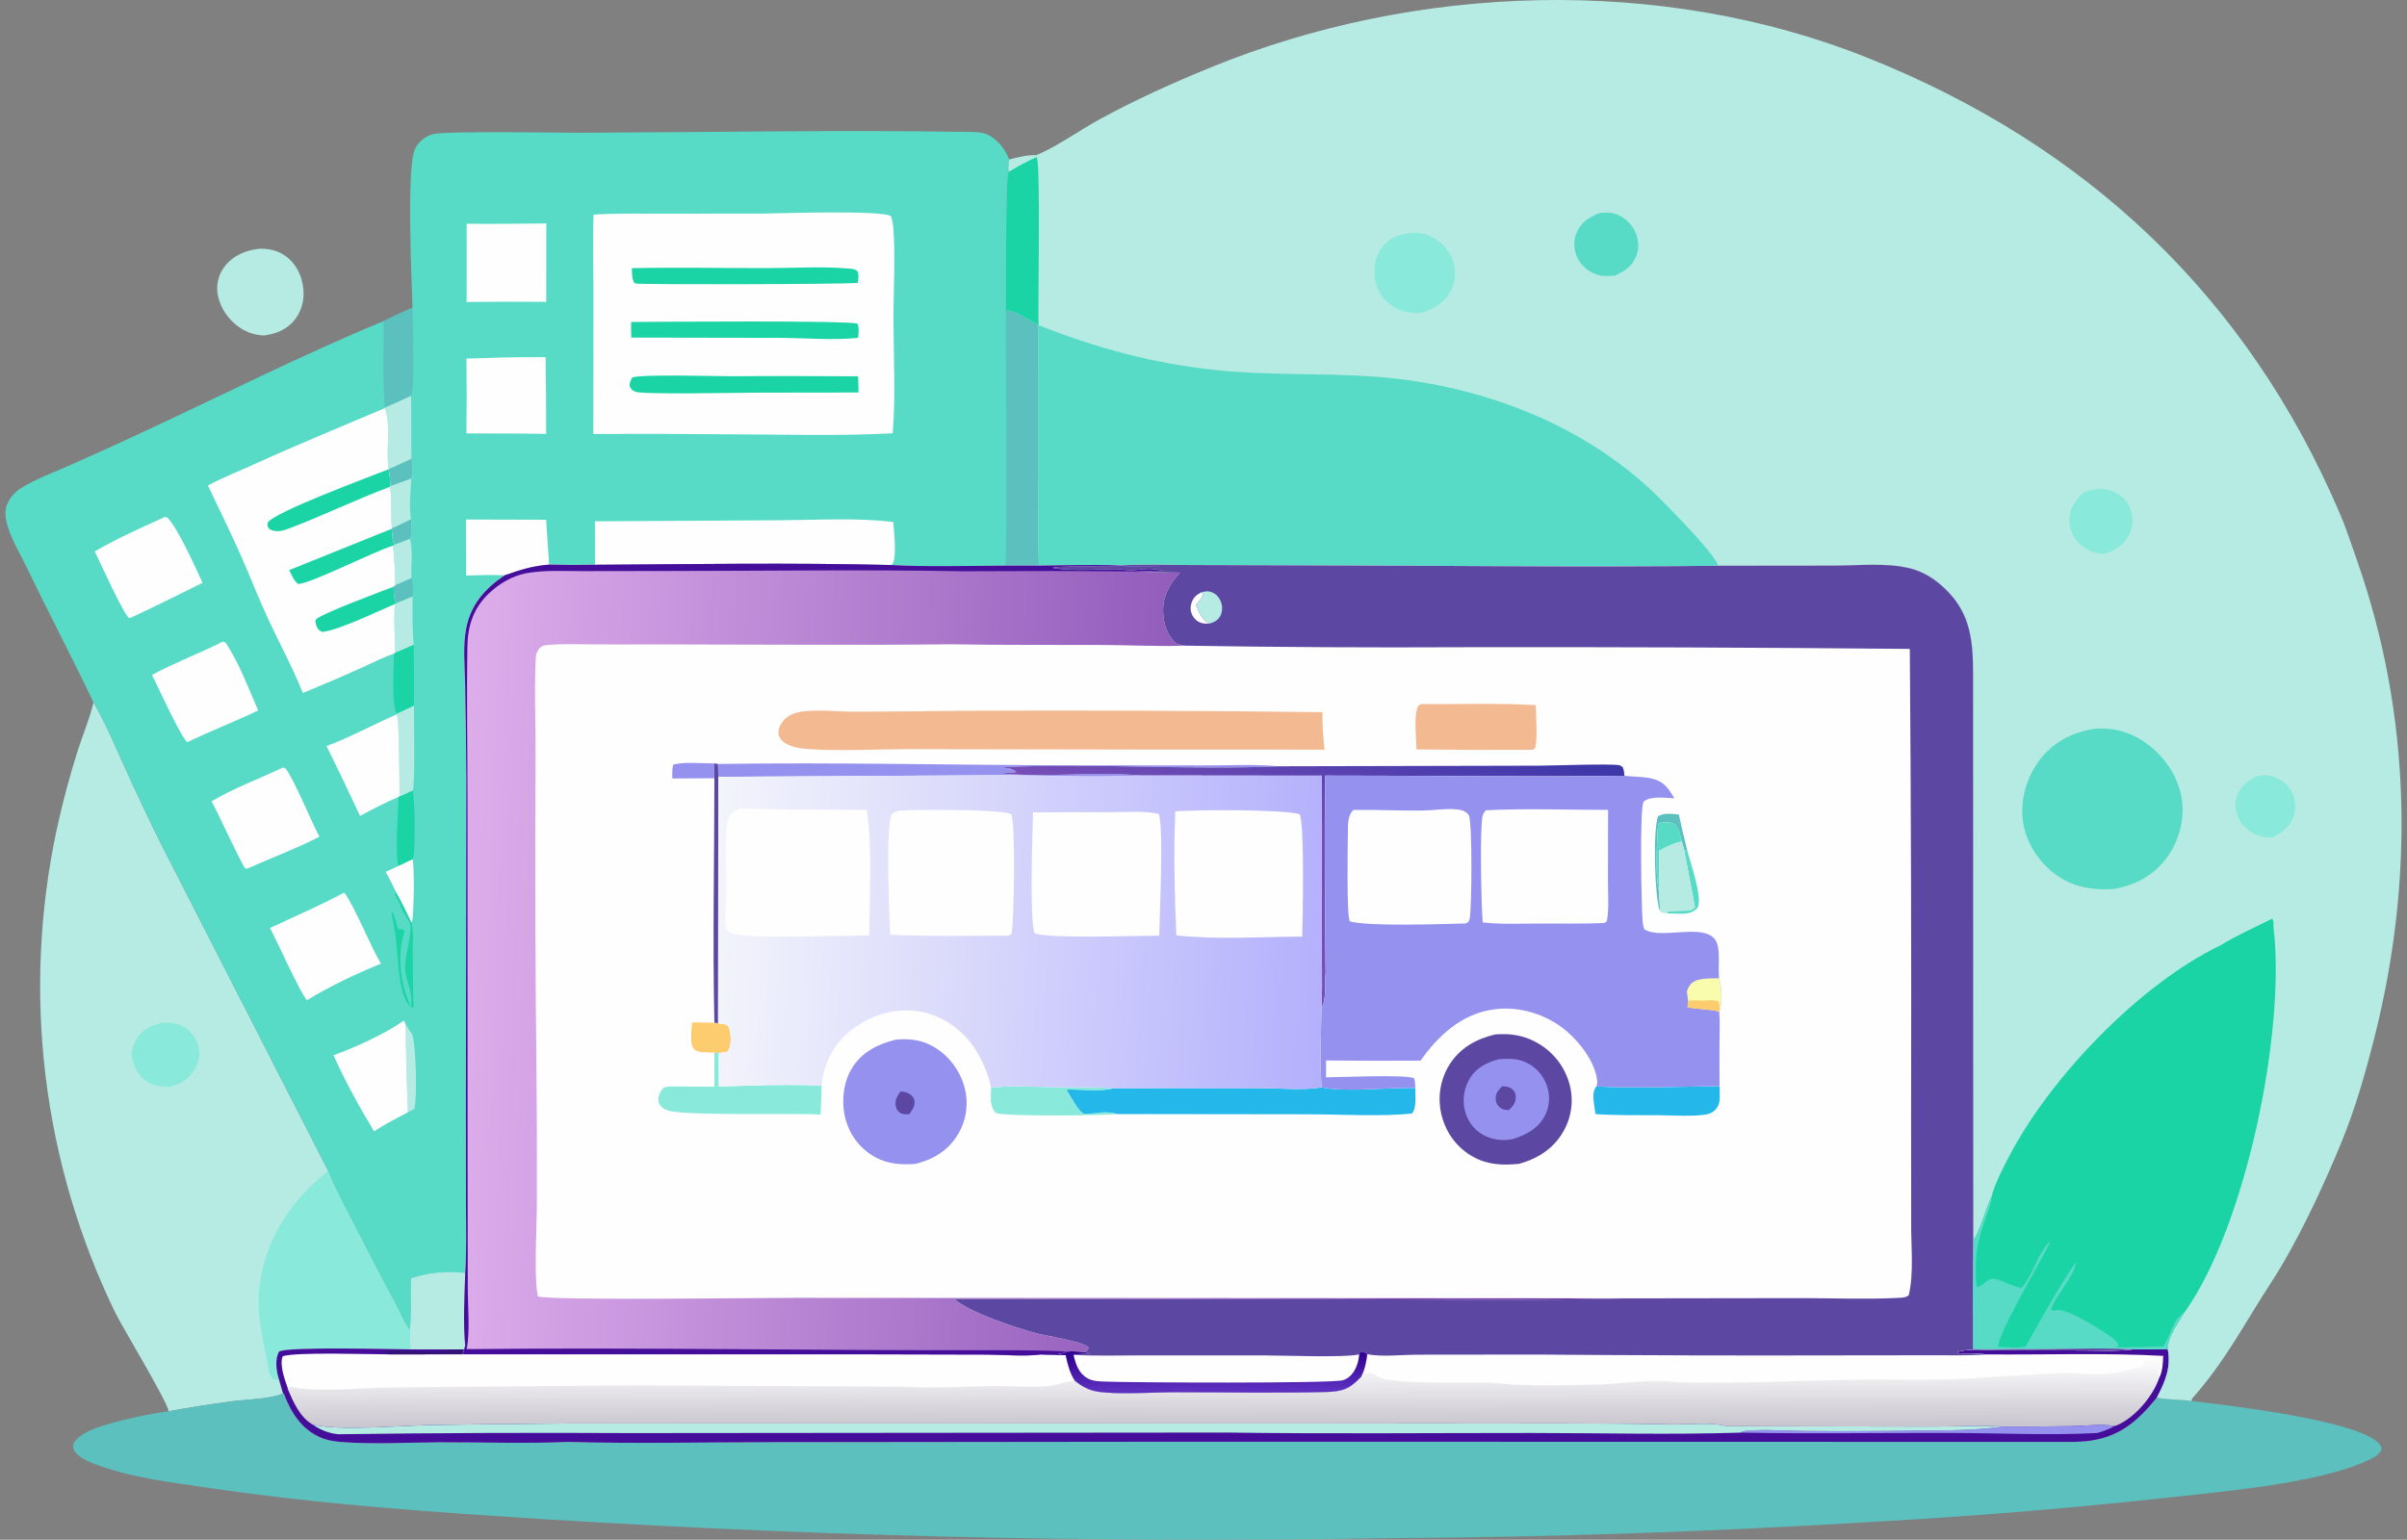 <svg width="386" height="247" viewBox="0 0 386 247" fill="none" xmlns="http://www.w3.org/2000/svg">
<rect x="0" y="0" width="386" height="247" fill="#808080" stroke="none"/>
<path d="M41.528 39.904C43.013 39.86 44.354 40.121 45.615 40.951C47.285 42.05 48.248 43.841 48.575 45.783C48.893 47.672 48.546 49.566 47.398 51.119C46.128 52.838 44.356 53.541 42.299 53.818C40.864 53.727 39.658 53.367 38.453 52.556C36.608 51.315 35.222 49.286 34.89 47.071C34.651 45.473 35.11 43.884 36.12 42.629C37.5 40.912 39.407 40.178 41.528 39.904Z" fill="#B5EBE2"/>
<path d="M14.996 112.678C16.86 115.862 18.31 119.328 19.831 122.686C21.772 126.99 23.788 131.259 25.88 135.492L52.632 187.826C53.871 190.9 55.487 193.825 56.999 196.771C59.136 200.997 61.328 205.194 63.575 209.363C64.217 210.543 64.881 212.28 65.725 213.285L65.806 216.459C63.042 216.448 45.875 215.979 44.745 216.823C44.091 218.022 44.284 219.689 44.649 220.969C44.685 221.092 44.724 221.214 44.761 221.337L45.399 223.548C43.058 224.478 39.699 224.461 37.177 224.793C33.785 225.244 30.405 225.775 27.039 226.388C26.985 225.063 19.68 213.016 18.456 210.513C18.096 209.769 17.743 209.022 17.397 208.27C17.052 207.519 16.715 206.764 16.385 206.006C16.055 205.248 15.733 204.486 15.419 203.721C15.105 202.957 14.799 202.189 14.501 201.418C14.203 200.646 13.913 199.872 13.631 199.095C13.349 198.318 13.075 197.538 12.809 196.755C12.543 195.972 12.285 195.186 12.036 194.398C11.786 193.61 11.545 192.819 11.311 192.026C11.078 191.233 10.853 190.438 10.636 189.64C10.419 188.842 10.21 188.042 10.01 187.24C9.81 186.438 9.618 185.633 9.434 184.827C9.25 184.021 9.075 183.213 8.908 182.404C8.741 181.594 8.582 180.782 8.432 179.969C8.282 179.156 8.14 178.342 8.007 177.526C7.873 176.71 7.748 175.893 7.632 175.074C7.515 174.255 7.407 173.436 7.308 172.615C7.208 171.794 7.117 170.973 7.035 170.15C6.952 169.327 6.878 168.504 6.813 167.679C6.747 166.855 6.69 166.031 6.642 165.205C6.593 164.38 6.553 163.554 6.522 162.728C6.491 161.901 6.468 161.075 6.453 160.248C6.439 159.422 6.433 158.595 6.436 157.768C6.439 156.942 6.45 156.115 6.47 155.288C6.49 154.462 6.519 153.636 6.556 152.81C6.593 151.984 6.638 151.158 6.692 150.333C6.746 149.508 6.809 148.684 6.88 147.86C6.951 147.036 7.031 146.213 7.119 145.391C7.207 144.569 7.303 143.748 7.409 142.928C7.514 142.108 7.627 141.289 7.749 140.471C7.871 139.654 8.002 138.837 8.141 138.022C8.28 137.207 8.427 136.394 8.583 135.582C8.738 134.77 8.902 133.959 9.075 133.151C10.011 128.832 11.147 124.567 12.482 120.355C13.276 117.901 14.285 115.507 14.916 113.004L14.996 112.678Z" fill="#B5EBE2"/>
<path d="M26.145 164.023C27.195 164.011 28.233 164.118 29.188 164.588C29.342 164.663 29.492 164.745 29.638 164.836C29.784 164.926 29.925 165.024 30.06 165.129C30.196 165.234 30.325 165.346 30.449 165.464C30.573 165.583 30.691 165.707 30.802 165.838C30.913 165.969 31.016 166.105 31.113 166.247C31.21 166.388 31.299 166.535 31.38 166.685C31.462 166.836 31.535 166.991 31.601 167.15C31.666 167.308 31.724 167.47 31.772 167.634C32.155 168.959 31.92 170.36 31.219 171.536C30.311 173.062 29.014 173.889 27.329 174.319C25.925 174.335 24.663 174.232 23.466 173.423C21.932 172.386 21.439 170.813 21.057 169.104C21.236 168.214 21.461 167.345 21.954 166.571C22.96 164.989 24.416 164.46 26.145 164.023Z" fill="#89EADB"/>
<path d="M52.632 187.826C53.87 190.9 55.486 193.825 56.998 196.771C59.135 200.997 61.328 205.194 63.574 209.363C64.216 210.543 64.88 212.28 65.725 213.285L65.806 216.459C63.041 216.448 45.874 215.978 44.744 216.823C44.09 218.022 44.284 219.689 44.649 220.969C44.684 221.092 44.723 221.214 44.761 221.337C44.413 221.326 43.954 221.398 43.717 221.122C42.973 220.252 42.936 218.875 42.721 217.795C41.937 213.855 41.147 210.463 41.619 206.397C42.511 198.708 46.69 192.531 52.632 187.826Z" fill="#89EADB"/>
<path d="M342.146 216.452C343.965 216.435 345.812 216.484 347.627 216.368C348.211 219.321 347.227 221.643 345.883 224.198C347.701 224.578 349.611 224.466 351.451 224.742C356.62 225.358 378.488 227.821 381.615 231.678C381.87 231.992 381.849 232.082 381.918 232.456C381.588 233.405 380.742 233.777 379.895 234.187C371.904 238.055 355.672 239.325 346.596 240.352C331.134 242.03 315.638 243.292 300.109 244.14C274.371 245.723 248.609 246.591 222.822 246.745C198.754 247.161 174.687 247.068 150.622 246.466C126.557 245.864 102.515 244.754 78.497 243.134C63.418 242.123 48.389 240.893 33.43 238.672C27.691 237.82 21.64 237.134 16.147 235.197C14.721 234.695 12.553 233.984 11.836 232.552C11.665 232.211 11.74 231.976 11.761 231.61C12.799 229.744 15.865 228.872 17.814 228.318C20.803 227.468 23.955 226.802 27.037 226.388C30.404 225.775 33.783 225.244 37.175 224.793C39.698 224.461 43.056 224.478 45.398 223.548L44.76 221.337C44.722 221.214 44.683 221.092 44.648 220.969C44.283 219.689 44.089 218.022 44.743 216.823C45.873 215.978 63.04 216.448 65.805 216.459L72.796 216.467L74.45 216.441L74.187 217.252L138.993 217.253L158.199 217.299C160.961 217.308 164.141 217.63 166.866 217.284C168.211 217.341 169.557 217.378 170.904 217.393C171.211 218.87 171.537 220.173 172.35 221.471C173.42 222.354 174.578 223.009 175.964 223.229C179.275 223.755 184.84 223.338 188.381 223.337C196.411 223.334 204.475 223.5 212.501 223.301C215.238 223.233 216.366 222.87 218.259 220.873C218.875 219.693 219.091 218.537 219.256 217.236C221.537 217.692 224.962 217.315 227.369 217.309L246.593 217.288C262.736 217.422 278.879 217.466 295.022 217.422L310.041 217.404C312.866 217.396 315.746 217.492 318.563 217.267C317.031 217.083 315.408 217.135 313.864 217.103L314.045 216.832C315.868 216.287 318.53 216.583 320.446 216.587L334.29 216.633C336.869 216.637 339.59 216.79 342.146 216.452Z" fill="#5BC0BE"/>
<path d="M342.145 216.452C343.965 216.435 345.812 216.484 347.626 216.368C348.211 219.321 347.227 221.643 345.883 224.198C342.722 228.11 339.669 230.684 334.507 231.196C333.819 231.264 333.125 231.286 332.433 231.304L189.755 231.276L123.764 231.348C112.902 231.348 101.967 231.618 91.115 231.306C84.335 231.597 77.426 231.35 70.632 231.366C65.431 231.379 59.965 231.728 54.789 231.323C53.626 231.231 52.375 231.037 51.309 230.555C48.235 229.168 46.638 226.521 45.495 223.52L45.398 223.548L44.76 221.337C44.722 221.214 44.683 221.092 44.648 220.969C44.283 219.689 44.089 218.022 44.743 216.823C45.873 215.978 63.04 216.448 65.805 216.459L72.796 216.467L74.45 216.441L74.187 217.252L138.993 217.253L158.198 217.299C160.96 217.308 164.141 217.63 166.866 217.284C168.211 217.341 169.557 217.378 170.904 217.393C171.211 218.87 171.537 220.173 172.35 221.471C173.42 222.354 174.578 223.009 175.964 223.229C179.275 223.755 184.84 223.338 188.381 223.337C196.41 223.334 204.475 223.5 212.5 223.301C215.238 223.233 216.366 222.87 218.259 220.873C218.875 219.693 219.09 218.537 219.256 217.236C221.537 217.692 224.961 217.315 227.369 217.309L246.593 217.288C262.736 217.422 278.879 217.466 295.022 217.422L310.041 217.404C312.866 217.396 315.746 217.492 318.562 217.267C317.03 217.083 315.408 217.135 313.864 217.103L314.045 216.832C315.868 216.287 318.53 216.583 320.446 216.587L334.289 216.633C336.869 216.637 339.59 216.79 342.145 216.452Z" fill="url(#paint0_linear_9217_59895)"/>
<path d="M318.563 217.267C327.984 217.349 337.506 217.008 346.911 217.502C346.837 218.695 346.834 219.974 346.255 221.051C345.95 219.964 346.763 219.089 346.229 218.006C345.558 217.717 344.846 217.762 344.128 217.744C343.939 218.367 343.812 218.831 343.353 219.321C341.413 219.598 339.574 220.317 337.601 220.435C335.351 220.571 333.136 220.198 330.883 220.267C324.532 220.462 318.175 221.108 311.827 221.282C307.043 221.413 302.248 221.247 297.462 221.322C290.444 221.433 283.46 221.773 276.432 221.774C274.134 221.775 271.814 221.839 269.519 221.738C268.158 221.678 266.814 221.507 265.45 221.524C262.232 221.564 259.015 222.032 255.784 222.106C251.779 222.198 247.726 222.288 243.722 222.145C241.943 222.081 240.173 221.839 238.395 221.794C235.396 221.719 223.056 222.119 221.091 220.86C220.669 220.589 220.45 220.327 219.914 220.265C218.982 220.156 218.95 220.296 218.26 220.873C218.876 219.693 219.091 218.537 219.257 217.236C221.538 217.692 224.963 217.315 227.37 217.309L246.594 217.288C262.737 217.422 278.88 217.466 295.023 217.422L310.042 217.404C312.867 217.396 315.747 217.492 318.563 217.267Z" fill="#FEFEFE"/>
<path d="M74.187 217.252L138.993 217.253L158.198 217.299C160.96 217.308 164.141 217.63 166.866 217.284C168.211 217.341 169.557 217.378 170.904 217.393C171.211 218.87 171.537 220.173 172.35 221.471C172.267 221.478 172.184 221.481 172.101 221.49C170.686 221.655 169.324 222.281 167.895 222.369C165.143 222.54 162.289 222.332 159.525 222.343C156.351 222.356 153.189 222.539 150.023 222.577C147.766 222.603 145.496 222.436 143.235 222.422L100.433 222.23L62.502 222.573C58.922 222.606 49.811 223.43 46.698 222.429L46.136 222.662C45.666 221.274 44.786 218.963 45.339 217.558C47.577 216.863 59.128 217.258 62.329 217.26L74.187 217.252Z" fill="#FEFEFE"/>
<path d="M342.145 216.452C343.965 216.435 345.812 216.484 347.626 216.368C348.211 219.321 347.227 221.643 345.883 224.198C342.722 228.11 339.669 230.684 334.507 231.196C333.819 231.264 333.125 231.286 332.433 231.304L189.755 231.276L123.764 231.348C112.902 231.348 101.967 231.618 91.115 231.306C84.335 231.597 77.426 231.35 70.632 231.366C65.431 231.379 59.965 231.728 54.789 231.323C53.626 231.231 52.375 231.037 51.309 230.555C48.235 229.168 46.638 226.521 45.495 223.52L45.398 223.548L44.76 221.337C44.722 221.214 44.683 221.092 44.648 220.969C44.283 219.689 44.089 218.022 44.743 216.823C45.873 215.978 63.04 216.448 65.805 216.459L72.796 216.467L74.45 216.441L74.187 217.252L62.329 217.26C59.128 217.258 47.577 216.863 45.339 217.558C44.786 218.963 45.666 221.274 46.136 222.662L46.139 222.802C47.027 224.886 48.086 227.347 50.147 228.533C54.513 229.562 64.188 228.703 69.124 228.592C76.579 228.47 84.034 228.389 91.489 228.346L232.41 228.342C244.372 228.371 256.319 228.255 268.28 228.49C270.949 228.543 274.353 228.086 276.919 228.783L308.97 228.843C313.043 228.867 317.25 228.613 321.309 228.842C324.93 228.854 328.551 228.833 332.172 228.778C334.368 228.735 336.996 228.401 339.144 228.751C339.264 228.709 339.387 228.674 339.505 228.624C342.373 227.419 345.273 223.953 346.254 221.051C346.833 219.974 346.836 218.695 346.91 217.502C337.505 217.008 327.983 217.349 318.562 217.267C317.03 217.083 315.408 217.135 313.864 217.103L314.045 216.832C315.868 216.287 318.53 216.583 320.446 216.587L334.289 216.633C336.869 216.637 339.59 216.79 342.145 216.452Z" fill="#440E9A"/>
<path d="M74.451 216.441L74.188 217.252L62.33 217.26C61.984 217.074 61.774 216.956 61.494 216.672C65.075 216.494 69.337 217.256 72.797 216.467L74.451 216.441Z" fill="#331378"/>
<path d="M321.309 228.842C324.93 228.854 328.551 228.833 332.172 228.779C334.368 228.736 336.996 228.401 339.144 228.751C338.216 229.26 337.356 229.578 336.348 229.876C328.63 230.285 320.739 229.891 313 229.87C301.733 229.839 290.443 230.025 279.18 229.817C279.337 229.645 279.474 229.605 279.714 229.571C282.22 229.212 286.946 229.554 289.667 229.558C295.307 229.604 300.947 229.586 306.586 229.504C311.417 229.474 316.518 229.509 321.309 228.842Z" fill="#9492EE"/>
<path d="M50.147 228.533C54.512 229.562 64.188 228.704 69.124 228.592C76.579 228.47 84.033 228.389 91.489 228.346L232.41 228.342C244.371 228.371 256.319 228.255 268.279 228.49C270.949 228.543 274.353 228.086 276.919 228.783L308.97 228.843C313.043 228.867 317.249 228.613 321.309 228.842C316.517 229.509 311.417 229.474 306.586 229.504C300.946 229.586 295.307 229.604 289.667 229.558C286.945 229.553 282.22 229.212 279.714 229.571C279.474 229.605 279.337 229.645 279.179 229.816C268.039 230.176 256.787 229.878 245.636 229.874C229.326 229.869 212.994 230.03 196.686 229.805L101.302 229.892C85.622 229.808 69.943 229.869 54.265 230.076C52.735 229.937 51.406 229.393 50.147 228.533Z" fill="#B5EBE2"/>
<path d="M66.154 49.359C66.012 44.888 65.174 26.942 66.533 23.939C67.039 22.819 68.082 21.955 69.244 21.559C70.991 20.962 89.634 21.309 93.434 21.296C113.93 21.224 134.486 20.818 154.977 21.162C156.001 21.18 157.349 21.123 158.288 21.556C159.958 22.327 161.183 23.895 161.822 25.589C161.703 26.281 161.674 26.887 161.724 27.588C161.182 28.62 161.402 47.326 161.287 50.111L161.602 49.787C163.148 50.032 165.108 51.425 166.537 52.167L166.538 76.906C166.54 81.505 166.422 86.15 166.602 90.745L161.271 90.749C155.076 90.757 148.799 90.967 142.613 90.635C126.911 90.26 111.126 90.493 95.419 90.6C92.966 90.644 90.513 90.636 88.061 90.576C85.503 90.757 83.353 91.43 80.947 92.288C77.782 94.402 75.528 96.958 74.769 100.775C74.196 103.656 74.553 106.931 74.598 109.87C74.691 114.85 74.754 119.83 74.788 124.81L74.713 177.239L74.73 193.478C74.74 197.041 74.844 200.66 74.609 204.213C74.493 207.989 74.254 212.021 74.595 215.774L74.451 216.441L72.796 216.467L65.806 216.459L65.725 213.285C64.88 212.28 64.216 210.542 63.574 209.363C61.327 205.194 59.135 200.997 56.998 196.771C55.486 193.825 53.87 190.9 52.632 187.826L25.879 135.492C23.788 131.259 21.771 126.99 19.83 122.686C18.309 119.328 16.86 115.862 14.996 112.678C11.448 105.229 7.602 97.916 4.018 90.483C2.876 88.114 0.08 83.674 1.089 81.044C1.499 79.974 2.29 78.997 3.257 78.38C5.65 76.854 8.552 75.804 11.155 74.654C14.882 73.011 18.59 71.329 22.281 69.606C35.309 63.565 48.229 57.011 61.495 51.518C63.032 50.765 64.585 50.045 66.154 49.359Z" fill="#57DBC6"/>
<path d="M65.984 92.728C66.272 93.635 66.242 94.744 66.164 95.687L63.538 96.78L63.473 96.629C63.101 95.789 63.146 95.007 63.143 94.107L63.364 93.88C64.231 93.48 65.104 93.096 65.984 92.728Z" fill="#5BC0BE"/>
<path d="M65.072 164.38C65.406 164.884 65.733 165.394 66.081 165.888C66.725 167.465 66.912 176.07 66.462 177.862C66.121 178.06 65.783 178.248 65.426 178.416C65.233 173.729 65.076 169.074 65.072 164.38Z" fill="#B5EBE2"/>
<path d="M65.73 86.425C66.293 88.224 65.858 90.799 65.985 92.728C65.105 93.096 64.232 93.48 63.365 93.88C63.367 91.788 63.278 89.61 63.02 87.535L63.27 87.376L65.73 86.425Z" fill="#B5EBE2"/>
<path d="M63.533 143.139C64.433 144.734 65.219 146.382 66.016 148.029C66.338 149.518 66.184 151.282 66.194 152.808C66.212 155.784 66.203 158.761 66.332 161.735C65.389 161.215 65.081 160.613 64.733 159.627C63.81 156.741 63.862 153.519 63.488 150.521C63.305 149.059 62.905 147.6 62.799 146.138C63.358 146.827 63.493 148.171 63.838 149.036L64.67 149.113L64.886 149.398C63.599 153.221 64.222 158.031 65.941 161.622L65.963 160.412C65.995 158.653 65.018 157.143 64.966 155.342C64.909 153.386 66.109 149.746 65.784 148.32C65.57 147.379 64.643 146.487 64.318 145.524C64.079 144.817 63.644 144.173 63.337 143.485L63.533 143.139Z" fill="#1AD4A5"/>
<path d="M66.159 137.815C66.478 138.834 66.409 147.251 66.016 148.029C65.219 146.383 64.433 144.734 63.533 143.14C63.048 142.02 62.408 140.929 61.846 139.843C62.54 139.565 63.199 139.263 63.86 138.913L66.159 137.815Z" fill="#FEFEFE"/>
<path d="M66.165 95.687C66.175 98.267 66.105 100.874 66.344 103.446L63.339 104.749C63.38 102.126 63.117 99.53 63.325 96.906L63.539 96.78L66.165 95.687Z" fill="#B5EBE2"/>
<path d="M66.152 126.807C66.553 127.773 66.626 136.7 66.243 137.658C66.221 137.714 66.186 137.763 66.158 137.815L63.859 138.913C63.334 136.487 63.857 130.602 63.901 127.842L64.051 127.736C64.758 127.498 65.467 127.113 66.152 126.807Z" fill="#1AD4A5"/>
<path d="M65.966 76.747C65.851 78.87 65.569 81.185 65.911 83.294C65.95 84.116 66.217 85.751 65.731 86.425L63.27 87.376C62.853 86.757 62.919 85.579 62.818 84.831L62.857 84.734C62.623 82.521 62.88 80.298 62.545 78.088L62.614 77.971L65.966 76.747Z" fill="#B5EBE2"/>
<path d="M65.91 83.294C65.948 84.116 66.216 85.751 65.729 86.425L63.268 87.376C62.852 86.757 62.917 85.579 62.816 84.831L62.856 84.734C63.886 84.319 64.904 83.77 65.91 83.294Z" fill="#5BC0BE"/>
<path d="M63.339 104.749L66.344 103.446C66.399 106.703 66.411 109.959 66.382 113.216L63.62 114.507C62.741 113.037 63.176 106.786 63.175 104.857L63.339 104.749Z" fill="#1AD4A5"/>
<path d="M66.382 113.216C66.379 115.027 66.603 126.182 66.179 126.783C66.173 126.793 66.162 126.799 66.154 126.806C65.469 127.112 64.76 127.498 64.053 127.736C64.125 126.654 63.944 115.769 63.782 115.167C63.706 114.884 63.661 114.849 63.516 114.639L63.62 114.507L66.382 113.216Z" fill="#B5EBE2"/>
<path d="M65.921 63.463C65.978 66.84 65.926 70.216 65.973 73.593C66.224 74.504 66.215 75.836 65.966 76.747L62.614 77.971C62.563 77.057 62.488 76.177 62.323 75.276C61.836 72.075 62.764 68.572 61.738 65.462L61.728 65.355C63.149 64.777 64.532 64.113 65.921 63.463Z" fill="#B5EBE2"/>
<path d="M65.972 73.593C66.223 74.505 66.214 75.836 65.965 76.747L62.613 77.971C62.562 77.057 62.487 76.177 62.322 75.276L65.972 73.593Z" fill="#5BC0BE"/>
<path d="M66.154 49.359C66.163 51.339 66.567 62.396 65.92 63.463C64.531 64.113 63.148 64.777 61.728 65.355C61.309 60.838 61.55 56.066 61.495 51.519C63.032 50.766 64.585 50.046 66.154 49.359Z" fill="#5BC0BE"/>
<path d="M65.941 205.06C68.805 204.132 71.618 203.86 74.609 204.213C74.493 207.989 74.254 212.021 74.595 215.774L74.451 216.442L72.796 216.467L65.806 216.459L65.725 213.285C66.081 210.602 65.807 207.774 65.941 205.06Z" fill="#B5EBE2"/>
<path d="M74.721 83.339L87.583 83.374L88.06 90.576C85.502 90.757 83.352 91.43 80.946 92.288C78.89 92.178 76.816 92.281 74.758 92.328L74.721 83.339Z" fill="#FEFEFE"/>
<path d="M63.515 114.64C63.66 114.849 63.705 114.885 63.782 115.168C63.943 115.769 64.124 126.655 64.052 127.736L63.902 127.843C61.774 128.745 59.767 129.786 57.738 130.887C55.996 127.129 54.206 123.393 52.369 119.679C56.183 118.272 59.788 116.274 63.515 114.64Z" fill="#FEFEFE"/>
<path d="M64.744 163.721C64.881 163.944 65.017 164.122 65.073 164.38C65.076 169.074 65.233 173.729 65.426 178.416C63.593 179.391 61.716 180.321 59.997 181.489C57.649 177.624 55.337 173.401 53.482 169.276C56.727 168.146 61.981 165.741 64.744 163.721Z" fill="#FEFEFE"/>
<path d="M78.94 57.401C81.788 57.282 84.644 57.306 87.495 57.293C87.563 61.396 87.595 65.5 87.589 69.604L83.679 69.554L74.801 69.522C74.851 65.522 74.852 61.522 74.802 57.522L78.94 57.401Z" fill="#FEFEFE"/>
<path d="M35.722 102.921L36.154 103.073C38.349 106.319 39.821 110.38 41.407 113.963C37.7 115.751 33.838 117.226 30.118 119.019L30.032 119.074C28.805 117.851 25.431 110.346 24.379 108.269C28.023 106.279 32.008 104.825 35.722 102.921Z" fill="#FEFEFE"/>
<path d="M45.352 123.132L45.732 123.209C47.004 124.672 49.964 131.879 51.231 134.23C47.536 136.111 43.507 137.626 39.706 139.315L39.368 139.34C38.795 138.827 34.921 130.26 33.922 128.552C37.269 126.522 41.741 124.858 45.352 123.132Z" fill="#FEFEFE"/>
<path d="M74.83 35.892C79.083 35.963 83.355 35.862 87.61 35.844L87.601 48.427C83.342 48.382 79.083 48.387 74.824 48.442C74.85 44.259 74.852 40.075 74.83 35.892Z" fill="#FEFEFE"/>
<path d="M26.404 82.946L26.794 82.991C28.512 84.645 31.345 91.047 32.483 93.49C28.655 95.372 24.846 97.317 20.967 99.092L20.709 99.153C19.835 98.568 16.009 90.114 15.195 88.45C18.835 86.351 22.587 84.678 26.404 82.946Z" fill="#FEFEFE"/>
<path d="M55.191 143.187C56.778 145.146 59.383 151.766 61.095 154.593C57.024 156.234 52.98 158.167 49.225 160.444C48.36 159.67 44.221 150.58 43.307 148.865C47.273 146.995 51.328 145.263 55.191 143.187Z" fill="#FEFEFE"/>
<path d="M161.287 50.111L161.602 49.787C163.148 50.032 165.109 51.425 166.537 52.167L166.539 76.906C166.54 81.505 166.422 86.15 166.602 90.745L161.271 90.749C161.57 77.228 161.285 63.639 161.287 50.111Z" fill="#5BC0BE"/>
<path d="M95.397 83.63L125.094 83.458C131.039 83.417 137.349 83.016 143.254 83.738C143.347 85.166 143.883 89.468 143.074 90.552L142.612 90.635C126.91 90.26 111.126 90.493 95.418 90.6L95.397 83.63Z" fill="#FEFEFE"/>
<path d="M33.344 77.882C35.719 76.604 38.306 75.594 40.764 74.474C47.684 71.325 54.739 68.437 61.737 65.462C62.763 68.572 61.835 72.075 62.322 75.276C62.486 76.177 62.562 77.057 62.612 77.971L62.544 78.088C62.879 80.298 62.622 82.521 62.856 84.734L62.816 84.831C62.917 85.579 62.852 86.758 63.269 87.376L63.019 87.535C63.276 89.61 63.366 91.788 63.364 93.88L63.143 94.107C63.147 95.008 63.101 95.789 63.474 96.63L63.538 96.78L63.325 96.906C63.117 99.53 63.379 102.126 63.338 104.75L63.173 104.858C61.414 105.444 59.67 106.367 57.973 107.122C54.864 108.526 51.73 109.872 48.572 111.162C46.89 106.96 44.637 102.869 42.753 98.738C41.351 95.667 40.132 92.514 38.766 89.427C37.048 85.541 35.172 81.716 33.344 77.882Z" fill="#FEFEFE"/>
<path d="M63.325 96.906C60.55 98.054 54.383 101.087 51.683 101.37C51.219 101.158 50.995 100.999 50.795 100.507C50.696 100.262 50.488 99.653 50.635 99.417C51.175 98.551 61.43 94.776 63.143 94.107C63.147 95.007 63.101 95.789 63.474 96.629L63.538 96.78L63.325 96.906Z" fill="#1AD4A5"/>
<path d="M46.383 91.447L62.817 84.831C62.918 85.579 62.852 86.757 63.269 87.376L63.019 87.535C59.769 88.531 49.91 93.616 47.804 93.676C47.098 93.123 46.775 92.235 46.383 91.447Z" fill="#1AD4A5"/>
<path d="M62.322 75.276C62.486 76.177 62.562 77.056 62.612 77.971L62.544 78.088C57.004 80.157 51.662 82.783 46.141 84.856C45.107 85.244 44.259 85.386 43.242 84.915C42.875 84.428 42.865 84.46 42.923 83.857C43.843 82.187 59.275 76.48 62.322 75.276Z" fill="#1AD4A5"/>
<path d="M122.392 34.263C125.175 34.212 141.778 33.68 142.895 34.695C143.122 35.412 143.232 36.069 143.282 36.821C143.601 41.566 143.273 46.578 143.283 51.345C143.295 57.333 143.653 63.54 143.157 69.503C134.151 69.997 124.995 69.668 115.973 69.662C109.032 69.595 102.09 69.579 95.148 69.616L95.164 46.305C95.16 42.353 95.031 38.38 95.185 34.432C98.684 34.194 102.237 34.283 105.744 34.278L122.392 34.263Z" fill="#FEFEFE"/>
<path d="M101.328 43.02L101.674 43.01C108.724 42.867 115.806 43.016 122.859 43.011C127.178 43.008 131.761 42.703 136.049 43.077C136.709 43.135 137.095 43.116 137.57 43.573C137.735 44.23 137.654 44.729 137.551 45.381C134.985 45.623 102.407 45.659 101.953 45.488C101.827 45.441 101.735 45.331 101.625 45.252C101.352 44.494 101.344 43.821 101.328 43.02Z" fill="#1AD4A5"/>
<path d="M101.207 51.649C104.933 51.626 136.596 51.369 137.523 51.94C137.798 52.701 137.682 53.401 137.613 54.195C133.617 54.619 129.235 54.22 125.194 54.2L101.229 54.156C101.2 53.322 101.212 52.484 101.207 51.649Z" fill="#1AD4A5"/>
<path d="M117.563 60.358C124.239 60.282 130.922 60.356 137.598 60.365C137.667 61.224 137.652 62.104 137.676 62.965L121.604 62.987C118.884 62.985 103.205 63.322 101.903 62.849C101.341 62.644 101.216 62.434 100.957 61.917C100.969 61.344 101.128 61.045 101.379 60.545C103.26 60.001 114.868 60.36 117.563 60.358Z" fill="#1AD4A5"/>
<path d="M166.192 24.885C166.27 24.854 166.349 24.824 166.426 24.791C169.416 23.543 173.297 20.806 176.31 19.157C182.088 15.997 188.065 13.306 194.158 10.813C227 -2.629 266.311 -3.978 299.441 9.248C334.597 23.284 360.377 47.535 375.244 82.408C376.29 84.861 377.126 87.45 378.008 89.969C386.715 114.819 387.192 141.071 380.76 166.497C379.329 172.15 377.697 177.866 375.477 183.265C372.837 189.684 369.814 196.19 366.373 202.212C364.89 204.808 363.187 207.266 361.633 209.818C358.545 214.887 355.524 219.92 351.526 224.362L351.452 224.742C349.612 224.466 347.702 224.578 345.884 224.198C347.228 221.643 348.212 219.322 347.628 216.368C345.813 216.484 343.966 216.435 342.147 216.452C335.734 216.133 329.223 216.537 322.792 216.402C320.679 216.498 318.521 216.428 316.404 216.436C316.365 210.578 316.377 204.72 316.44 198.863L316.409 108.245C316.419 103.009 316.07 98.542 312.134 94.654C310.457 92.997 308.578 91.738 306.27 91.163C302.527 90.23 297.945 90.734 294.08 90.738L275.538 90.758C253.126 91.035 230.672 90.715 208.257 90.694L190.661 90.64C186.902 90.62 183.061 90.478 179.313 90.732C175.105 90.53 170.818 90.722 166.602 90.745C166.422 86.15 166.54 81.506 166.539 76.906L166.537 52.167C165.109 51.425 163.148 50.032 161.602 49.788L161.287 50.111C161.402 47.326 161.183 28.621 161.724 27.588C161.674 26.887 161.703 26.281 161.822 25.589C163.26 25.204 164.694 24.853 166.192 24.885Z" fill="#B5EBE2"/>
<path d="M361.974 124.486C362.747 124.378 363.503 124.302 364.267 124.508C365.633 124.875 366.815 125.71 367.479 126.975C368.09 128.139 368.263 129.542 367.87 130.805C367.321 132.569 366.035 133.482 364.497 134.332C363.928 134.346 363.337 134.367 362.779 134.235C361.245 133.872 359.852 132.84 359.095 131.456C358.478 130.326 358.303 128.997 358.703 127.764C359.233 126.128 360.5 125.223 361.974 124.486Z" fill="#89EADB"/>
<path d="M256.433 34.186C257.277 34.108 258.135 34.02 258.958 34.279C260.327 34.708 261.523 35.76 262.163 37.036C262.786 38.279 262.911 39.749 262.406 41.054C261.755 42.738 260.499 43.537 258.912 44.234C257.988 44.283 257.003 44.349 256.112 44.056C254.732 43.602 253.506 42.581 252.907 41.247C252.377 40.066 252.3 38.684 252.77 37.47C253.467 35.669 254.77 34.925 256.433 34.186Z" fill="#57DBC6"/>
<path d="M336.568 78.413C337.596 78.479 338.498 78.569 339.411 79.084C339.558 79.165 339.699 79.252 339.836 79.348C339.974 79.443 340.106 79.545 340.232 79.653C340.36 79.762 340.481 79.876 340.596 79.997C340.711 80.118 340.82 80.245 340.923 80.377C341.025 80.508 341.121 80.645 341.209 80.787C341.298 80.928 341.379 81.074 341.453 81.224C341.526 81.373 341.592 81.526 341.651 81.683C341.709 81.84 341.759 81.999 341.802 82.16C341.846 82.328 341.882 82.498 341.909 82.67C341.936 82.842 341.955 83.014 341.965 83.188C341.975 83.362 341.976 83.535 341.968 83.709C341.96 83.883 341.943 84.056 341.918 84.228C341.892 84.4 341.858 84.57 341.815 84.739C341.772 84.907 341.721 85.073 341.662 85.237C341.602 85.4 341.534 85.56 341.459 85.717C341.382 85.873 341.299 86.025 341.208 86.173C340.302 87.665 338.956 88.427 337.309 88.861C335.893 88.814 334.348 88.113 333.356 87.103C332.347 86.076 331.772 84.629 331.853 83.188C331.961 81.289 332.913 80.114 334.26 78.903C335.013 78.658 335.789 78.545 336.568 78.413Z" fill="#89EADB"/>
<path d="M166.25 25.189C166.909 26.545 166.434 48.686 166.537 52.167C165.109 51.424 163.148 50.032 161.602 49.787L161.287 50.111C161.402 47.326 161.183 28.62 161.724 27.587C163.22 26.718 164.663 25.891 166.25 25.189Z" fill="#1AD4A5"/>
<path d="M226.235 37.379C227.367 37.289 228.383 37.445 229.424 37.918C231.133 38.694 232.396 40.122 233.009 41.893C233.075 42.081 233.131 42.272 233.178 42.466C233.225 42.659 233.262 42.855 233.289 43.052C233.316 43.249 233.333 43.448 233.34 43.647C233.347 43.846 233.345 44.045 233.332 44.243C233.319 44.442 233.296 44.64 233.263 44.836C233.23 45.033 233.188 45.227 233.136 45.419C233.083 45.611 233.022 45.801 232.95 45.987C232.879 46.173 232.799 46.355 232.709 46.532C231.709 48.527 230.059 49.497 228.031 50.183C226.215 50.344 224.392 49.956 222.923 48.84C221.562 47.806 220.71 46.272 220.479 44.584C220.238 42.819 220.617 40.889 221.766 39.492C222.976 38.023 224.431 37.59 226.235 37.379Z" fill="#89EADB"/>
<path d="M335.877 116.917C336.223 116.884 336.57 116.867 336.918 116.864C337.266 116.862 337.613 116.874 337.959 116.902C338.306 116.93 338.65 116.972 338.993 117.03C339.336 117.087 339.676 117.159 340.013 117.246C340.349 117.333 340.682 117.434 341.01 117.55C341.338 117.665 341.66 117.795 341.976 117.938C342.293 118.082 342.603 118.239 342.906 118.409C343.209 118.58 343.504 118.763 343.792 118.959C346.85 121.027 349.191 124.254 349.839 127.919C350.417 131.192 349.539 134.67 347.631 137.373C345.517 140.368 342.513 141.998 338.961 142.604C335.652 142.818 332.606 142.373 329.826 140.405C326.991 138.398 324.928 135.259 324.418 131.803C323.93 128.487 324.945 124.848 326.912 122.149C329.15 119.078 332.175 117.517 335.877 116.917Z" fill="#57DBC6"/>
<path d="M356.006 151.685C358.658 150.072 361.587 148.758 364.372 147.378C364.679 147.813 364.582 148.07 364.574 148.585C366.633 165.032 360.223 196.501 350.445 210.342C350.42 210.378 350.39 210.41 350.362 210.444C349.318 212.243 347.69 214.237 347.627 216.368C345.812 216.484 343.965 216.435 342.146 216.452C335.733 216.133 329.222 216.537 322.791 216.402C320.678 216.498 318.52 216.428 316.403 216.436C316.364 210.578 316.376 204.72 316.439 198.863C317.117 198.611 318.767 193.025 319.394 191.926C319.403 191.877 319.406 191.827 319.42 191.779C320.031 189.617 321.254 187.282 322.299 185.297C328.943 172.669 343.171 157.884 356.006 151.685Z" fill="#1AD4A5"/>
<path d="M316.439 198.863C317.117 198.611 318.767 193.025 319.394 191.927C319.384 192.065 319.377 192.203 319.364 192.34C319.276 193.277 318.842 194.241 318.529 195.132C317.48 198.121 316.801 200.286 316.847 203.5C316.86 204.45 316.796 205.52 317.031 206.44C318.079 206.465 318.537 204.818 320.098 205.177C320.777 205.333 323.959 206.82 324.255 206.528C325.633 205.162 327.379 199.831 328.814 199.212L328.722 199.408C327.527 201.908 320.242 214.095 320.453 216.114L321.06 216.005L320.926 216.122C321.561 216.13 322.243 216.092 322.869 216.175C323.521 216.192 324.171 216.104 324.819 216.039C327.354 211.544 329.942 206.792 332.83 202.521C332.836 202.599 332.853 202.677 332.848 202.756C332.743 204.484 329.495 208.124 328.925 210.077C329.356 210.281 329.215 210.285 329.72 210.173C331.526 209.774 337.302 213.543 338.698 214.576C339.149 214.909 339.428 215.144 339.699 215.631C339.537 216.11 339.682 215.955 339.355 216.167L339.212 216.008L339.314 216.21L339.956 216.082L339.853 216.161C342.201 216.042 344.553 216.122 346.902 215.982C348.224 214.168 348.31 211.754 350.362 210.445C349.318 212.243 347.69 214.237 347.627 216.369C345.812 216.484 343.965 216.435 342.146 216.452C335.733 216.134 329.222 216.537 322.791 216.403C320.678 216.498 318.52 216.428 316.403 216.436C316.364 210.578 316.376 204.721 316.439 198.863Z" fill="#57DBC6"/>
<path d="M166.537 52.167C175.943 55.876 184.971 58.318 195.053 59.373C203.211 60.227 211.424 59.844 219.598 60.361C236.554 61.433 253.805 67.696 266.022 79.81C268.11 81.88 274.25 88.146 275.39 90.388C275.45 90.507 275.489 90.635 275.538 90.757C253.126 91.034 230.672 90.714 208.257 90.694L190.661 90.639C186.902 90.619 183.061 90.477 179.313 90.732C175.105 90.53 170.818 90.722 166.602 90.744C166.422 86.15 166.54 81.505 166.539 76.906L166.537 52.167Z" fill="#57DBC6"/>
<path d="M95.418 90.6C111.126 90.494 126.911 90.26 142.612 90.635C148.798 90.968 155.076 90.757 161.271 90.749L166.602 90.745C170.817 90.722 175.104 90.531 179.313 90.733C183.061 90.478 186.901 90.62 190.661 90.64L208.256 90.694C230.672 90.715 253.125 91.035 275.537 90.758L294.079 90.739C297.944 90.735 302.526 90.231 306.269 91.164C308.577 91.739 310.457 92.997 312.133 94.654C316.069 98.543 316.419 103.009 316.408 108.245L316.439 198.863C316.377 204.721 316.365 210.579 316.403 216.436C318.52 216.428 320.679 216.498 322.791 216.403C329.222 216.537 335.733 216.134 342.146 216.452C339.59 216.791 336.87 216.637 334.29 216.633L320.446 216.587C318.531 216.584 315.868 216.288 314.046 216.832L313.864 217.104C315.409 217.135 317.031 217.083 318.563 217.268C315.746 217.492 312.866 217.396 310.041 217.404L295.022 217.422C278.879 217.467 262.736 217.422 246.594 217.288L227.369 217.31C224.962 217.315 221.537 217.692 219.256 217.237C219.091 218.538 218.875 219.694 218.259 220.874C216.367 222.87 215.238 223.234 212.501 223.302C204.475 223.501 196.411 223.334 188.381 223.337C184.841 223.339 179.276 223.755 175.965 223.23C174.578 223.009 173.42 222.354 172.351 221.472C171.537 220.174 171.212 218.87 170.904 217.393C169.558 217.378 168.212 217.342 166.866 217.284C164.142 217.63 160.961 217.308 158.199 217.299L138.994 217.254L74.188 217.252L74.45 216.442L74.595 215.774C74.253 212.021 74.493 207.989 74.609 204.213C74.843 200.66 74.739 197.041 74.729 193.479L74.713 177.239L74.787 124.811C74.753 119.83 74.69 114.85 74.597 109.87C74.552 106.932 74.196 103.656 74.768 100.775C75.527 96.958 77.782 94.403 80.947 92.288C83.352 91.43 85.503 90.757 88.061 90.576C90.513 90.637 92.966 90.645 95.418 90.6Z" fill="#FEFEFE"/>
<path d="M270.059 136.267L270.581 136.436C271.029 138.256 273.183 144.256 272.198 145.641C271.765 146.249 270.814 146.536 270.104 146.564C269.175 146.601 268.224 146.54 267.295 146.509L267.55 146.202C268.514 146.097 269.48 146.128 270.448 146.081C271.067 146.051 271.387 145.963 271.804 145.505L270.059 136.267Z" fill="#57DBC6"/>
<path d="M266.191 146.164C265.333 143.956 265.073 133.305 265.867 130.981C266.689 130.321 268.233 130.589 269.231 130.657C269.647 132.592 270.097 134.518 270.582 136.436L270.06 136.267L269.705 134.992C269.468 134.125 269.247 132.736 268.46 132.198C267.837 131.773 266.859 131.933 266.157 131.998L265.904 132.212C265.712 134.918 265.414 140.477 266.033 143.013C266.076 144.044 266.219 145.141 266.191 146.164Z" fill="#5BC0BE"/>
<path d="M266.034 143.014C265.414 140.477 265.713 134.918 265.905 132.212L266.158 131.998C266.86 131.933 267.838 131.773 268.461 132.198C269.248 132.736 269.469 134.126 269.706 134.992C268.385 135.253 267.273 135.83 266.093 136.457C266.101 138.643 266.081 140.828 266.034 143.014Z" fill="#57DBC6"/>
<path d="M107.808 124.877C107.797 124.114 107.789 123.414 107.946 122.665C109.783 122.161 112.605 122.489 114.563 122.463L114.564 124.844L107.808 124.877Z" fill="#9492EE"/>
<path d="M114.563 122.463L115.153 122.555L115.192 124.619L115.158 164.178L114.562 164.054C114.278 151.008 114.56 137.896 114.564 124.844L114.563 122.463Z" fill="#5C48A3"/>
<path d="M114.562 164.054L115.158 164.178C115.92 164.243 116.238 164.165 116.832 164.67C117.244 165.855 117.398 167.441 116.752 168.59C116.722 168.643 116.682 168.689 116.647 168.738L115.267 168.92L114.562 168.86C114.138 168.846 113.713 168.829 113.288 168.811C112.577 168.786 111.732 168.826 111.232 168.207C110.562 167.378 110.929 165.07 110.977 164.007L114.562 164.054Z" fill="#FDCC6E"/>
<path d="M266.093 136.457C267.273 135.83 268.384 135.253 269.705 134.991L270.06 136.267L271.805 145.505C271.388 145.963 271.068 146.051 270.449 146.081C269.481 146.129 268.515 146.097 267.551 146.202L267.296 146.509C266.821 146.472 266.578 146.451 266.191 146.163C266.219 145.141 266.076 144.044 266.033 143.013C266.08 140.828 266.1 138.642 266.093 136.457Z" fill="#B5EBE2"/>
<path d="M158.939 174.465C162.599 174.097 166.437 174.37 170.119 174.422C172.932 174.461 175.826 174.339 178.624 174.553C176.617 175.22 173.198 174.729 171.031 174.784C171.543 175.578 173.114 178.657 173.966 178.676C175.733 178.716 177.175 178.087 179.195 178.71C176.73 178.962 161.001 179.144 159.698 178.529C158.62 177.392 158.912 175.923 158.939 174.465Z" fill="#89EADB"/>
<path d="M255.981 174.289C262.52 174.571 269.202 174.322 275.751 174.237C275.774 174.89 275.813 175.557 275.787 176.21C275.754 177.038 275.474 177.723 274.827 178.254C274.309 178.679 273.733 178.777 273.084 178.851C270.864 179.104 268.492 178.922 266.25 178.903C262.799 178.875 259.304 178.951 255.862 178.715C255.792 178.334 255.736 177.955 255.686 177.57C255.548 176.495 255.292 175.184 255.981 174.289Z" fill="#24B7EA"/>
<path d="M115.152 122.555C133.865 122.269 152.627 122.736 171.345 122.762L193.284 122.786C197.144 122.792 201.204 122.562 205.046 122.922C190.195 123.598 175.203 122.329 160.355 123.099C161.468 123.207 162.108 123.134 163.009 123.84C162.087 123.993 161.177 123.99 160.246 124.002C167.489 124.878 175.455 123.652 182.768 124.4C175.129 124.788 167.318 124.332 159.659 124.355L115.191 124.619L115.152 122.555Z" fill="#9492EE"/>
<path d="M114.563 168.86L115.268 168.92L115.279 174.298C120.736 174.133 126.302 173.891 131.754 174.166C131.741 175.71 131.663 177.251 131.593 178.794C127.013 178.518 109.165 179.063 106.881 178.07C106.314 177.823 105.753 177.374 105.597 176.747C105.443 176.126 105.795 175.133 106.259 174.681C106.769 174.183 107.494 174.314 108.159 174.283L114.557 174.332L114.563 168.86Z" fill="#89EADB"/>
<path d="M227.864 112.954C233.976 112.983 240.174 112.759 246.272 113.113C246.313 115.224 246.634 118.038 246.167 120.075L245.708 120.281C239.525 120.32 233.342 120.3 227.16 120.219C227.12 118.273 226.75 115.493 227.247 113.65C227.368 113.198 227.485 113.174 227.864 112.954Z" fill="#F3B991"/>
<path d="M205.047 122.922L246.818 122.828C248.77 122.82 258.46 122.473 259.715 122.761C259.905 122.804 260.051 122.957 260.219 123.055C260.43 123.546 260.464 123.919 260.504 124.443C244.523 124.645 228.513 124.41 212.528 124.417C212.385 134.959 212.488 145.555 212.577 156.099C212.41 157.419 212.741 160.655 211.917 161.56C212.119 157.339 211.931 153.017 211.931 148.786L211.991 124.431L182.769 124.4C175.455 123.652 167.49 124.878 160.246 124.002C161.177 123.99 162.087 123.993 163.009 123.84C162.108 123.134 161.468 123.207 160.355 123.098C175.203 122.329 190.195 123.598 205.047 122.922Z" fill="url(#paint1_linear_9217_59895)"/>
<path d="M211.922 174.42C215.844 175.272 222.667 174.41 226.958 174.531C226.96 175.659 227.218 177.76 226.432 178.618C221.61 179.149 215.098 178.755 210.075 178.751L179.195 178.711C177.175 178.088 175.733 178.717 173.966 178.677C173.114 178.658 171.543 175.579 171.031 174.785C173.198 174.73 176.617 175.221 178.623 174.553L201.773 174.54C204.757 174.541 209.123 174.952 211.922 174.42Z" fill="#24B7EA"/>
<path d="M143.586 166.783C145.632 166.588 147.488 166.752 149.349 167.713C151.897 169.029 153.836 171.493 154.622 174.239C154.668 174.398 154.71 174.559 154.749 174.721C154.787 174.882 154.821 175.045 154.851 175.208C154.881 175.372 154.907 175.536 154.928 175.7C154.95 175.865 154.967 176.03 154.98 176.196C154.993 176.362 155.002 176.527 155.007 176.693C155.011 176.859 155.011 177.025 155.007 177.191C155.004 177.358 154.995 177.523 154.983 177.689C154.971 177.855 154.954 178.02 154.933 178.185C154.912 178.349 154.887 178.514 154.858 178.677C154.828 178.841 154.795 179.003 154.757 179.165C154.719 179.327 154.678 179.488 154.632 179.647C154.586 179.807 154.536 179.965 154.482 180.122C154.428 180.28 154.37 180.435 154.308 180.589C154.246 180.743 154.18 180.896 154.11 181.046C154.04 181.197 153.967 181.346 153.889 181.493C153.812 181.64 153.731 181.785 153.646 181.928C152.066 184.578 149.694 186.003 146.768 186.712C144.586 186.876 142.482 186.734 140.5 185.708C140.353 185.63 140.207 185.548 140.064 185.463C139.921 185.377 139.78 185.288 139.641 185.196C139.502 185.103 139.366 185.007 139.232 184.907C139.099 184.808 138.967 184.705 138.839 184.599C138.71 184.492 138.584 184.383 138.461 184.271C138.338 184.158 138.218 184.042 138.101 183.923C137.984 183.805 137.87 183.683 137.759 183.558C137.649 183.434 137.541 183.306 137.437 183.176C137.332 183.046 137.231 182.913 137.134 182.778C137.036 182.643 136.942 182.505 136.851 182.365C136.76 182.225 136.673 182.083 136.59 181.938C136.507 181.794 136.427 181.648 136.351 181.499C136.275 181.351 136.203 181.2 136.135 181.048C136.067 180.896 136.002 180.742 135.942 180.587C135.882 180.431 135.825 180.274 135.773 180.116C135.721 179.957 135.672 179.798 135.628 179.637C134.886 176.959 135.162 173.734 136.625 171.351C138.228 168.741 140.729 167.524 143.586 166.783Z" fill="#9492EE"/>
<path d="M144.452 175.063C144.885 175.135 145.361 175.191 145.746 175.419C146.196 175.687 146.539 176.008 146.638 176.545C146.799 177.42 146.294 178.064 145.811 178.722C145.158 178.783 144.623 178.795 144.107 178.327C143.8 178.05 143.694 177.674 143.638 177.281C143.512 176.392 143.919 175.723 144.452 175.063Z" fill="#5C48A3"/>
<path d="M239.794 165.934C242.167 165.766 244.22 166.037 246.332 167.185C246.49 167.27 246.647 167.359 246.801 167.451C246.955 167.543 247.107 167.64 247.256 167.74C247.406 167.84 247.553 167.943 247.697 168.05C247.841 168.157 247.982 168.268 248.121 168.383C248.26 168.497 248.396 168.615 248.529 168.735C248.662 168.856 248.791 168.981 248.918 169.108C249.045 169.236 249.168 169.366 249.289 169.5C249.409 169.633 249.526 169.77 249.639 169.909C249.753 170.049 249.862 170.191 249.969 170.336C250.075 170.48 250.178 170.628 250.277 170.778C250.376 170.928 250.472 171.08 250.563 171.235C250.654 171.39 250.742 171.546 250.826 171.706C250.91 171.865 250.989 172.026 251.065 172.189C251.141 172.351 251.213 172.516 251.28 172.683C251.347 172.849 251.411 173.018 251.47 173.187C251.529 173.357 251.584 173.528 251.635 173.7C251.682 173.86 251.725 174.021 251.765 174.182C251.804 174.344 251.839 174.507 251.87 174.67C251.901 174.834 251.928 174.998 251.951 175.163C251.973 175.327 251.992 175.493 252.006 175.658C252.021 175.824 252.031 175.99 252.037 176.157C252.043 176.323 252.045 176.489 252.043 176.655C252.041 176.822 252.035 176.988 252.024 177.154C252.013 177.32 251.998 177.486 251.98 177.651C251.961 177.816 251.938 177.981 251.911 178.145C251.883 178.309 251.852 178.473 251.817 178.636C251.781 178.798 251.742 178.96 251.699 179.12C251.655 179.281 251.607 179.44 251.556 179.599C251.504 179.757 251.449 179.914 251.39 180.069C251.33 180.225 251.267 180.378 251.2 180.53C251.133 180.683 251.062 180.833 250.987 180.982C250.913 181.131 250.834 181.277 250.752 181.422C249.19 184.237 246.644 185.841 243.633 186.692C241.09 186.955 238.701 186.885 236.384 185.647C233.787 184.258 231.989 181.924 231.235 179.084C231.188 178.913 231.146 178.741 231.107 178.567C231.07 178.394 231.036 178.22 231.006 178.045C230.977 177.87 230.953 177.694 230.932 177.518C230.912 177.342 230.896 177.165 230.885 176.988C230.874 176.811 230.867 176.633 230.864 176.456C230.862 176.278 230.864 176.101 230.871 175.924C230.878 175.746 230.889 175.569 230.904 175.392C230.92 175.216 230.94 175.039 230.965 174.864C230.989 174.688 231.018 174.513 231.052 174.339C231.085 174.164 231.124 173.991 231.166 173.819C231.208 173.646 231.255 173.475 231.306 173.305C231.357 173.135 231.412 172.967 231.472 172.799C231.531 172.632 231.595 172.467 231.663 172.303C231.731 172.139 231.803 171.977 231.879 171.816C231.956 171.656 232.036 171.498 232.12 171.341C232.204 171.185 232.293 171.032 232.385 170.88C234.088 168.118 236.723 166.663 239.794 165.934Z" fill="#5C48A3"/>
<path d="M240.358 169.905C241.896 169.836 243.17 169.738 244.616 170.382C244.818 170.472 245.014 170.571 245.206 170.681C245.397 170.791 245.582 170.911 245.761 171.04C245.94 171.169 246.112 171.307 246.276 171.454C246.441 171.602 246.598 171.757 246.746 171.92C246.895 172.084 247.034 172.254 247.165 172.432C247.296 172.61 247.417 172.794 247.528 172.984C247.64 173.175 247.741 173.371 247.832 173.572C247.924 173.773 248.004 173.978 248.074 174.187C248.141 174.378 248.198 174.572 248.245 174.768C248.293 174.964 248.33 175.163 248.358 175.363C248.385 175.563 248.403 175.764 248.411 175.966C248.419 176.168 248.417 176.37 248.404 176.571C248.392 176.773 248.37 176.974 248.338 177.173C248.306 177.373 248.264 177.57 248.212 177.765C248.16 177.961 248.099 178.153 248.028 178.342C247.957 178.531 247.877 178.717 247.788 178.898C246.747 180.968 244.836 182 242.726 182.689C241.272 183.066 239.556 182.878 238.202 182.238C236.681 181.521 235.578 180.209 235.053 178.621C234.982 178.404 234.922 178.183 234.874 177.959C234.826 177.736 234.789 177.51 234.763 177.283C234.738 177.055 234.724 176.827 234.721 176.598C234.719 176.369 234.728 176.141 234.748 175.913C234.769 175.685 234.801 175.459 234.844 175.234C234.888 175.009 234.943 174.787 235.009 174.568C235.074 174.349 235.151 174.133 235.239 173.922C235.326 173.71 235.424 173.504 235.533 173.302C236.623 171.313 238.278 170.497 240.358 169.905Z" fill="#9492EE"/>
<path d="M240.871 174.263C241.423 174.273 242.007 174.313 242.458 174.668C242.876 174.998 243.098 175.469 243.088 176.002C243.07 176.912 242.596 177.493 241.964 178.084C241.455 178.064 240.99 178.008 240.569 177.688C240.115 177.345 239.879 176.876 239.856 176.311C239.817 175.367 240.275 174.903 240.871 174.263Z" fill="#5C48A3"/>
<path d="M154.368 114.019C173.605 113.934 192.842 114.008 212.078 114.241C212.049 116.27 212.187 118.236 212.405 120.254L183.143 120.243L145.933 120.178C140.435 120.158 134.711 120.561 129.241 120.127C128.111 120.038 126.839 119.796 125.873 119.17C125.338 118.823 124.891 118.311 124.838 117.646C124.776 116.871 125.229 116.026 125.74 115.473C126.493 114.657 127.557 114.292 128.633 114.145C131.186 113.795 134.102 114.159 136.689 114.164C142.58 114.175 148.476 114.072 154.368 114.019Z" fill="#F3B991"/>
<path d="M260.504 124.443C263.023 124.77 265.858 124.287 267.563 126.602C267.906 127.067 268.216 127.566 268.514 128.061C267.172 128.016 264.705 127.629 263.607 128.578C262.889 129.197 263.24 145.887 263.417 147.786C263.46 148.247 263.526 148.638 263.703 149.069C266.496 150.967 274.545 147.416 275.473 151.734C275.753 153.04 275.598 154.619 275.634 155.962L275.677 156.92C276.044 158.236 276.294 160.894 275.733 162.159L275.687 162.261L275.784 163.515C275.738 167.089 275.726 170.663 275.751 174.237C269.202 174.322 262.52 174.571 255.982 174.288C256.108 173.999 256.168 173.799 256.142 173.47C255.878 170.227 252.886 166.553 250.341 164.713C247.193 162.437 243.096 161.338 239.242 161.967C234.235 162.784 230.639 166.152 227.802 170.142C222.752 170.178 217.701 170.169 212.651 170.117L212.65 172.819C215.137 172.803 225.224 172.339 226.79 172.964C226.931 173.523 226.962 173.961 226.958 174.53C222.667 174.409 215.844 175.272 211.922 174.42C211.674 170.192 211.84 165.798 211.917 161.56C212.741 160.654 212.41 157.419 212.577 156.098C212.488 145.555 212.385 134.958 212.528 124.417C228.513 124.41 244.523 124.645 260.504 124.443Z" fill="#9492EE"/>
<path d="M275.675 156.921C276.042 158.236 276.293 160.894 275.731 162.16L275.686 162.262C274.086 161.843 272.279 161.938 270.618 161.581L270.724 160.571L270.51 159.072C270.636 158.672 270.796 158.3 271.057 157.966C272.007 156.749 274.318 157.009 275.675 156.921Z" fill="#F9FCAC"/>
<path d="M270.726 160.571C271.436 160.383 272.189 160.477 272.915 160.515C273.743 160.512 274.88 160.307 275.603 160.676C275.827 161.227 275.779 161.581 275.733 162.16L275.687 162.261C274.087 161.843 272.281 161.938 270.619 161.581L270.726 160.571Z" fill="#FDCC6E"/>
<path d="M217.05 129.918C220.728 129.868 224.405 130.07 228.082 130.024C229.842 130.002 231.72 129.684 233.465 129.822C234.25 129.885 235.059 130.059 235.537 130.749C236.123 131.593 236.048 145.764 235.676 147.412C235.563 147.908 235.472 147.905 235.053 148.136C231.24 148.229 219.532 148.659 216.485 147.804C215.912 147.191 216.134 135.31 216.156 133.698C216.174 132.372 216.043 130.903 217.05 129.918Z" fill="#FEFEFE"/>
<path d="M238.251 129.982C244.745 129.657 251.372 129.921 257.881 129.916L257.861 141.347C257.856 143.421 258.07 145.772 257.673 147.802L257.26 148.071C253.741 148.208 250.198 148.142 246.675 148.151C243.729 148.158 240.703 148.304 237.774 147.974C237.548 145.454 237.29 133.034 237.747 130.92C237.827 130.549 238.029 130.28 238.251 129.982Z" fill="#FEFEFE"/>
<path d="M95.418 90.6C111.126 90.494 126.911 90.26 142.612 90.635C148.798 90.968 155.076 90.757 161.271 90.749L166.602 90.745C170.817 90.722 175.104 90.531 179.313 90.733L179.553 90.756C181.743 90.95 183.977 90.891 186.175 90.911C183.172 91.03 170.407 90.593 168.732 91.092C171.408 91.664 175.899 91.343 178.793 91.319C179.679 91.311 180.547 91.502 181.42 91.49C182.316 91.479 183.209 91.304 184.106 91.29C184.954 91.278 185.796 91.45 186.643 91.478C185.186 91.584 183.739 91.634 182.277 91.652C184.589 91.787 186.903 91.818 189.218 91.863C187.552 93.692 186.414 95.677 186.527 98.235C186.606 100.009 187.123 101.878 188.502 103.097C188.746 103.312 188.954 103.357 189.264 103.422C189.401 103.451 189.537 103.482 189.674 103.51C189.785 103.533 189.898 103.553 190.009 103.575C185.683 103.729 181.273 103.482 176.936 103.464C168.741 103.43 160.538 103.491 152.344 103.353C137.638 103.518 122.918 103.384 108.211 103.379L95.158 103.369C92.768 103.368 90.295 103.245 87.913 103.459C87.32 103.513 86.974 103.533 86.552 103.98C85.884 104.686 85.921 105.471 85.883 106.386C85.673 111.501 85.934 116.68 85.888 121.805C85.792 138.299 85.838 154.793 86.028 171.287C86.102 178.607 86.124 185.926 86.094 193.246C86.063 197.402 85.774 201.644 85.995 205.791C86.034 206.52 86.122 207.243 86.257 207.96C88.093 208.657 122.337 208.193 127.429 208.196L260.701 208.279C246.264 208.651 231.778 208.426 217.335 208.426L153.023 208.363C155.594 210.594 162.668 212.898 166.044 213.839C167.74 214.311 173.519 215.125 174.569 216.135C174.476 216.65 174.425 216.607 173.989 216.911C172.999 216.826 172.034 216.719 171.041 216.812C170.059 217.532 168.071 217.127 166.866 217.284C164.142 217.63 160.961 217.308 158.199 217.299L138.994 217.254L74.188 217.252L74.45 216.442L74.595 215.774C74.253 212.021 74.493 207.989 74.609 204.213C74.843 200.66 74.739 197.041 74.729 193.479L74.713 177.239L74.787 124.811C74.753 119.83 74.69 114.85 74.597 109.87C74.552 106.932 74.196 103.656 74.768 100.775C75.527 96.958 77.782 94.403 80.947 92.288C83.352 91.43 85.503 90.757 88.061 90.576C90.513 90.637 92.966 90.645 95.418 90.6Z" fill="url(#paint2_linear_9217_59895)"/>
<path d="M74.595 215.774L74.865 216.422C103.23 216.122 131.619 216.675 159.989 216.593C163.663 216.622 167.374 216.59 171.041 216.812C170.059 217.532 168.071 217.127 166.866 217.284C164.142 217.63 160.961 217.308 158.199 217.299L138.994 217.253L74.188 217.252L74.45 216.441L74.595 215.774Z" fill="#440E9A"/>
<path d="M95.418 90.6C111.126 90.494 126.91 90.26 142.612 90.635C148.798 90.968 155.075 90.757 161.27 90.749L166.601 90.745C170.817 90.722 175.103 90.531 179.312 90.733L179.553 90.756C181.742 90.95 183.977 90.891 186.174 90.911C183.171 91.03 170.406 90.593 168.731 91.092C171.408 91.664 175.898 91.343 178.792 91.319C179.678 91.311 180.547 91.502 181.419 91.49C182.316 91.479 183.208 91.304 184.105 91.29C184.953 91.278 185.795 91.45 186.642 91.478C185.185 91.584 183.738 91.634 182.277 91.652C172.985 91.589 163.693 91.586 154.401 91.642C138.797 91.35 123.134 91.588 107.524 91.596L93.479 91.619C90.518 91.628 87.286 91.41 84.375 91.963C82.081 92.399 80.042 93.634 78.365 95.227C75.938 97.53 75.008 100.393 74.955 103.667C74.818 112.118 74.977 120.599 74.973 129.054L74.984 185.659L75.011 206.309C75.015 209.526 75.384 213.281 74.864 216.422L74.594 215.774C74.253 212.021 74.493 207.989 74.608 204.213C74.843 200.66 74.739 197.041 74.729 193.479L74.713 177.239L74.787 124.811C74.753 119.83 74.689 114.85 74.597 109.87C74.552 106.932 74.195 103.656 74.768 100.775C75.527 96.958 77.781 94.403 80.946 92.288C83.352 91.43 85.502 90.757 88.06 90.576C90.512 90.637 92.965 90.645 95.418 90.6Z" fill="#440E9A"/>
<path d="M179.313 90.732C183.061 90.478 186.901 90.619 190.661 90.64L208.256 90.694C230.672 90.715 253.125 91.035 275.537 90.758L294.079 90.738C297.944 90.734 302.527 90.23 306.269 91.163C308.577 91.738 310.457 92.997 312.133 94.654C316.069 98.542 316.419 103.009 316.409 108.245L316.439 198.863C316.377 204.72 316.365 210.578 316.403 216.436C318.52 216.428 320.679 216.498 322.791 216.402C329.222 216.537 335.733 216.133 342.146 216.452C339.59 216.79 336.87 216.637 334.29 216.633L320.446 216.587C318.531 216.583 315.868 216.287 314.046 216.832L313.864 217.103C315.409 217.135 317.031 217.083 318.563 217.267C315.747 217.492 312.866 217.396 310.041 217.404L295.022 217.422C278.879 217.466 262.736 217.422 246.594 217.288L227.369 217.309C224.962 217.315 221.537 217.692 219.256 217.236C219.091 218.537 218.875 219.693 218.259 220.873C216.367 222.87 215.238 223.233 212.501 223.301C204.475 223.5 196.411 223.334 188.381 223.337C184.841 223.338 179.276 223.755 175.965 223.229C174.578 223.009 173.421 222.354 172.351 221.471C171.538 220.173 171.212 218.87 170.904 217.393C169.558 217.378 168.212 217.341 166.866 217.283C168.071 217.127 170.059 217.532 171.041 216.812C172.034 216.719 172.999 216.826 173.989 216.91C174.425 216.606 174.476 216.649 174.569 216.135C173.519 215.125 167.74 214.31 166.044 213.838C162.668 212.898 155.594 210.594 153.023 208.363L217.335 208.425C231.778 208.426 246.264 208.651 260.701 208.279L289.098 208.239C294.134 208.244 299.278 208.461 304.303 208.205C304.916 208.174 305.593 208.181 306.094 207.792C306.913 204.405 306.488 200.16 306.489 196.681L306.475 178.539C306.533 153.724 306.464 128.91 306.268 104.096C282.367 103.872 258.464 103.781 234.562 103.824C219.71 103.901 204.859 103.818 190.009 103.574C189.898 103.553 189.785 103.533 189.674 103.51C189.537 103.482 189.401 103.45 189.264 103.421C188.954 103.357 188.746 103.312 188.502 103.097C187.123 101.877 186.606 100.009 186.527 98.234C186.415 95.677 187.552 93.692 189.218 91.862C186.904 91.817 184.589 91.787 182.277 91.651C183.739 91.633 185.186 91.584 186.643 91.478C185.796 91.45 184.954 91.278 184.106 91.29C183.209 91.303 182.316 91.478 181.42 91.49C180.547 91.501 179.679 91.311 178.793 91.318C175.899 91.342 171.408 91.663 168.732 91.092C170.407 90.593 183.172 91.029 186.175 90.91C183.977 90.89 181.743 90.95 179.553 90.755L179.313 90.732Z" fill="#5C48A3"/>
<path d="M192.66 95.012L192.96 95.318C192.743 96.024 192.277 96.468 191.793 97.002C192.308 98.364 192.663 99.145 193.867 100.042C193.49 100.03 193.014 100.048 192.655 99.935C192.092 99.757 191.628 99.38 191.318 98.882C190.914 98.234 190.837 97.476 191.069 96.749C191.352 95.862 191.851 95.423 192.66 95.012Z" fill="#FEFEFE"/>
<path d="M192.66 95.012C193.489 94.808 193.993 94.754 194.77 95.228C195.414 95.621 195.858 96.454 195.956 97.185C196.056 97.925 195.878 98.741 195.35 99.294C194.968 99.694 194.396 99.922 193.867 100.042C192.662 99.145 192.308 98.364 191.793 97.002C192.277 96.468 192.743 96.024 192.96 95.318L192.66 95.012Z" fill="#B5EBE2"/>
<path d="M171.042 216.812C172.035 216.719 173 216.826 173.99 216.911L174.889 217.145C173.955 217.155 173.08 217.179 172.158 217.342C175.868 217.546 179.63 217.423 183.347 217.423L202.767 217.427C205.793 217.427 215.495 217.826 217.971 217.264L217.867 217.029C218.352 216.847 218.564 216.884 219.06 217.014L219.257 217.237C219.092 218.538 218.876 219.694 218.26 220.873C216.368 222.87 215.239 223.234 212.502 223.301C204.476 223.501 196.412 223.334 188.382 223.337C184.842 223.339 179.277 223.755 175.966 223.23C174.579 223.009 173.421 222.354 172.352 221.472C171.538 220.174 171.213 218.87 170.905 217.393C169.559 217.378 168.213 217.342 166.867 217.284C168.072 217.127 170.06 217.532 171.042 216.812Z" fill="#FEFEFE"/>
<path d="M171.042 216.812C172.035 216.719 173 216.826 173.99 216.911L174.889 217.145C173.955 217.155 173.08 217.179 172.158 217.342C172.518 218.834 172.961 220.278 174.386 221.092C175.211 221.563 176.102 221.579 177.026 221.624C180.601 221.798 213.629 221.953 215.351 221.414C216.429 221.077 217.071 220.25 217.508 219.248C217.79 218.601 217.904 217.961 217.971 217.264L217.867 217.029C218.352 216.847 218.564 216.884 219.06 217.014L219.257 217.237C219.092 218.538 218.876 219.694 218.26 220.873C216.368 222.87 215.239 223.234 212.502 223.301C204.476 223.501 196.412 223.334 188.382 223.337C184.842 223.339 179.277 223.755 175.966 223.23C174.579 223.009 173.421 222.354 172.352 221.472C171.538 220.174 171.213 218.87 170.905 217.393C169.559 217.378 168.213 217.342 166.867 217.284C168.072 217.127 170.06 217.532 171.042 216.812Z" fill="url(#paint3_linear_9217_59895)"/>
<path d="M115.19 124.619L159.658 124.356C167.317 124.332 175.127 124.789 182.767 124.4L211.989 124.431L211.93 148.786C211.929 153.017 212.118 157.34 211.916 161.561C211.838 165.798 211.673 170.193 211.92 174.42C209.122 174.952 204.755 174.541 201.772 174.54L178.622 174.553C175.825 174.34 172.93 174.462 170.117 174.422C166.435 174.371 162.597 174.097 158.938 174.465C158.427 171.994 157.268 169.402 155.742 167.384C153.663 164.635 150.409 162.619 146.974 162.174C143.223 161.689 139.386 162.956 136.455 165.294C133.568 167.596 132.138 170.54 131.752 174.167C126.3 173.891 120.734 174.133 115.277 174.299L115.266 168.92L116.645 168.739C116.68 168.689 116.721 168.643 116.751 168.59C117.397 167.441 117.242 165.855 116.83 164.67C116.236 164.165 115.918 164.244 115.156 164.178L115.19 124.619Z" fill="url(#paint4_linear_9217_59895)"/>
<path d="M144.703 130.011C147.774 129.87 160.101 129.786 162.14 130.579C162.922 131.978 162.616 147.479 162.233 149.835C161.758 150.175 161.167 150.095 160.606 150.1C154.662 150.125 148.686 150.199 142.747 149.96C142.613 146.889 141.967 132.649 143.007 130.598C143.541 130.131 144.031 130.103 144.703 130.011Z" fill="#FEFEFE"/>
<path d="M165.655 130.311L178.034 130.282C180.552 130.279 183.369 130.033 185.827 130.558C186.652 132.763 185.94 146.887 185.908 150.1C182.728 150.078 167.978 150.64 165.898 149.7C165.085 147.235 165.593 133.955 165.655 130.311Z" fill="#FEFEFE"/>
<path d="M188.475 130.156C191.797 129.879 205.921 129.823 208.405 130.613C209.232 131.859 208.914 147.589 208.83 150.243C202.211 150.275 195.201 150.765 188.641 150.046C188.368 143.487 188.195 136.715 188.475 130.156Z" fill="#FEFEFE"/>
<path d="M118.612 129.752C121.092 129.68 123.587 129.829 126.07 129.848C130.369 129.88 134.667 129.846 138.966 129.942C139.944 135.047 139.412 144.615 139.407 150.057L136.828 150.108C132.781 150.095 120.656 150.597 117.637 149.793C117.202 149.677 116.755 149.509 116.55 149.086C116.349 148.67 116.327 148.203 116.31 147.75C116.258 146.355 116.508 144.916 116.502 143.502C116.489 140.174 116.237 136.727 116.464 133.412C116.512 132.718 116.601 131.979 116.845 131.323C117.181 130.42 117.768 130.101 118.612 129.752Z" fill="#FEFEFE"/>
<defs>
<linearGradient id="paint0_linear_9217_59895" x1="196.427" y1="228.628" x2="196.408" y2="217.916" gradientUnits="userSpaceOnUse">
<stop stop-color="#C9C6CF"/>
<stop offset="1" stop-color="white"/>
</linearGradient>
<linearGradient id="paint1_linear_9217_59895" x1="212.817" y1="114.485" x2="209.485" y2="132.412" gradientUnits="userSpaceOnUse">
<stop stop-color="#3B36A8"/>
<stop offset="1" stop-color="#774EB7"/>
</linearGradient>
<linearGradient id="paint2_linear_9217_59895" x1="261.83" y1="158.313" x2="73.307" y2="152.059" gradientUnits="userSpaceOnUse">
<stop stop-color="#60279C"/>
<stop offset="1" stop-color="#DDADEB"/>
</linearGradient>
<linearGradient id="paint3_linear_9217_59895" x1="194.936" y1="217.536" x2="194.963" y2="222.841" gradientUnits="userSpaceOnUse">
<stop stop-color="#340493"/>
<stop offset="1" stop-color="#5C2FBE"/>
</linearGradient>
<linearGradient id="paint4_linear_9217_59895" x1="212.45" y1="151.541" x2="114.39" y2="146.774" gradientUnits="userSpaceOnUse">
<stop stop-color="#B4B0FC"/>
<stop offset="1" stop-color="#F3F5FB"/>
</linearGradient>
</defs>
</svg>
